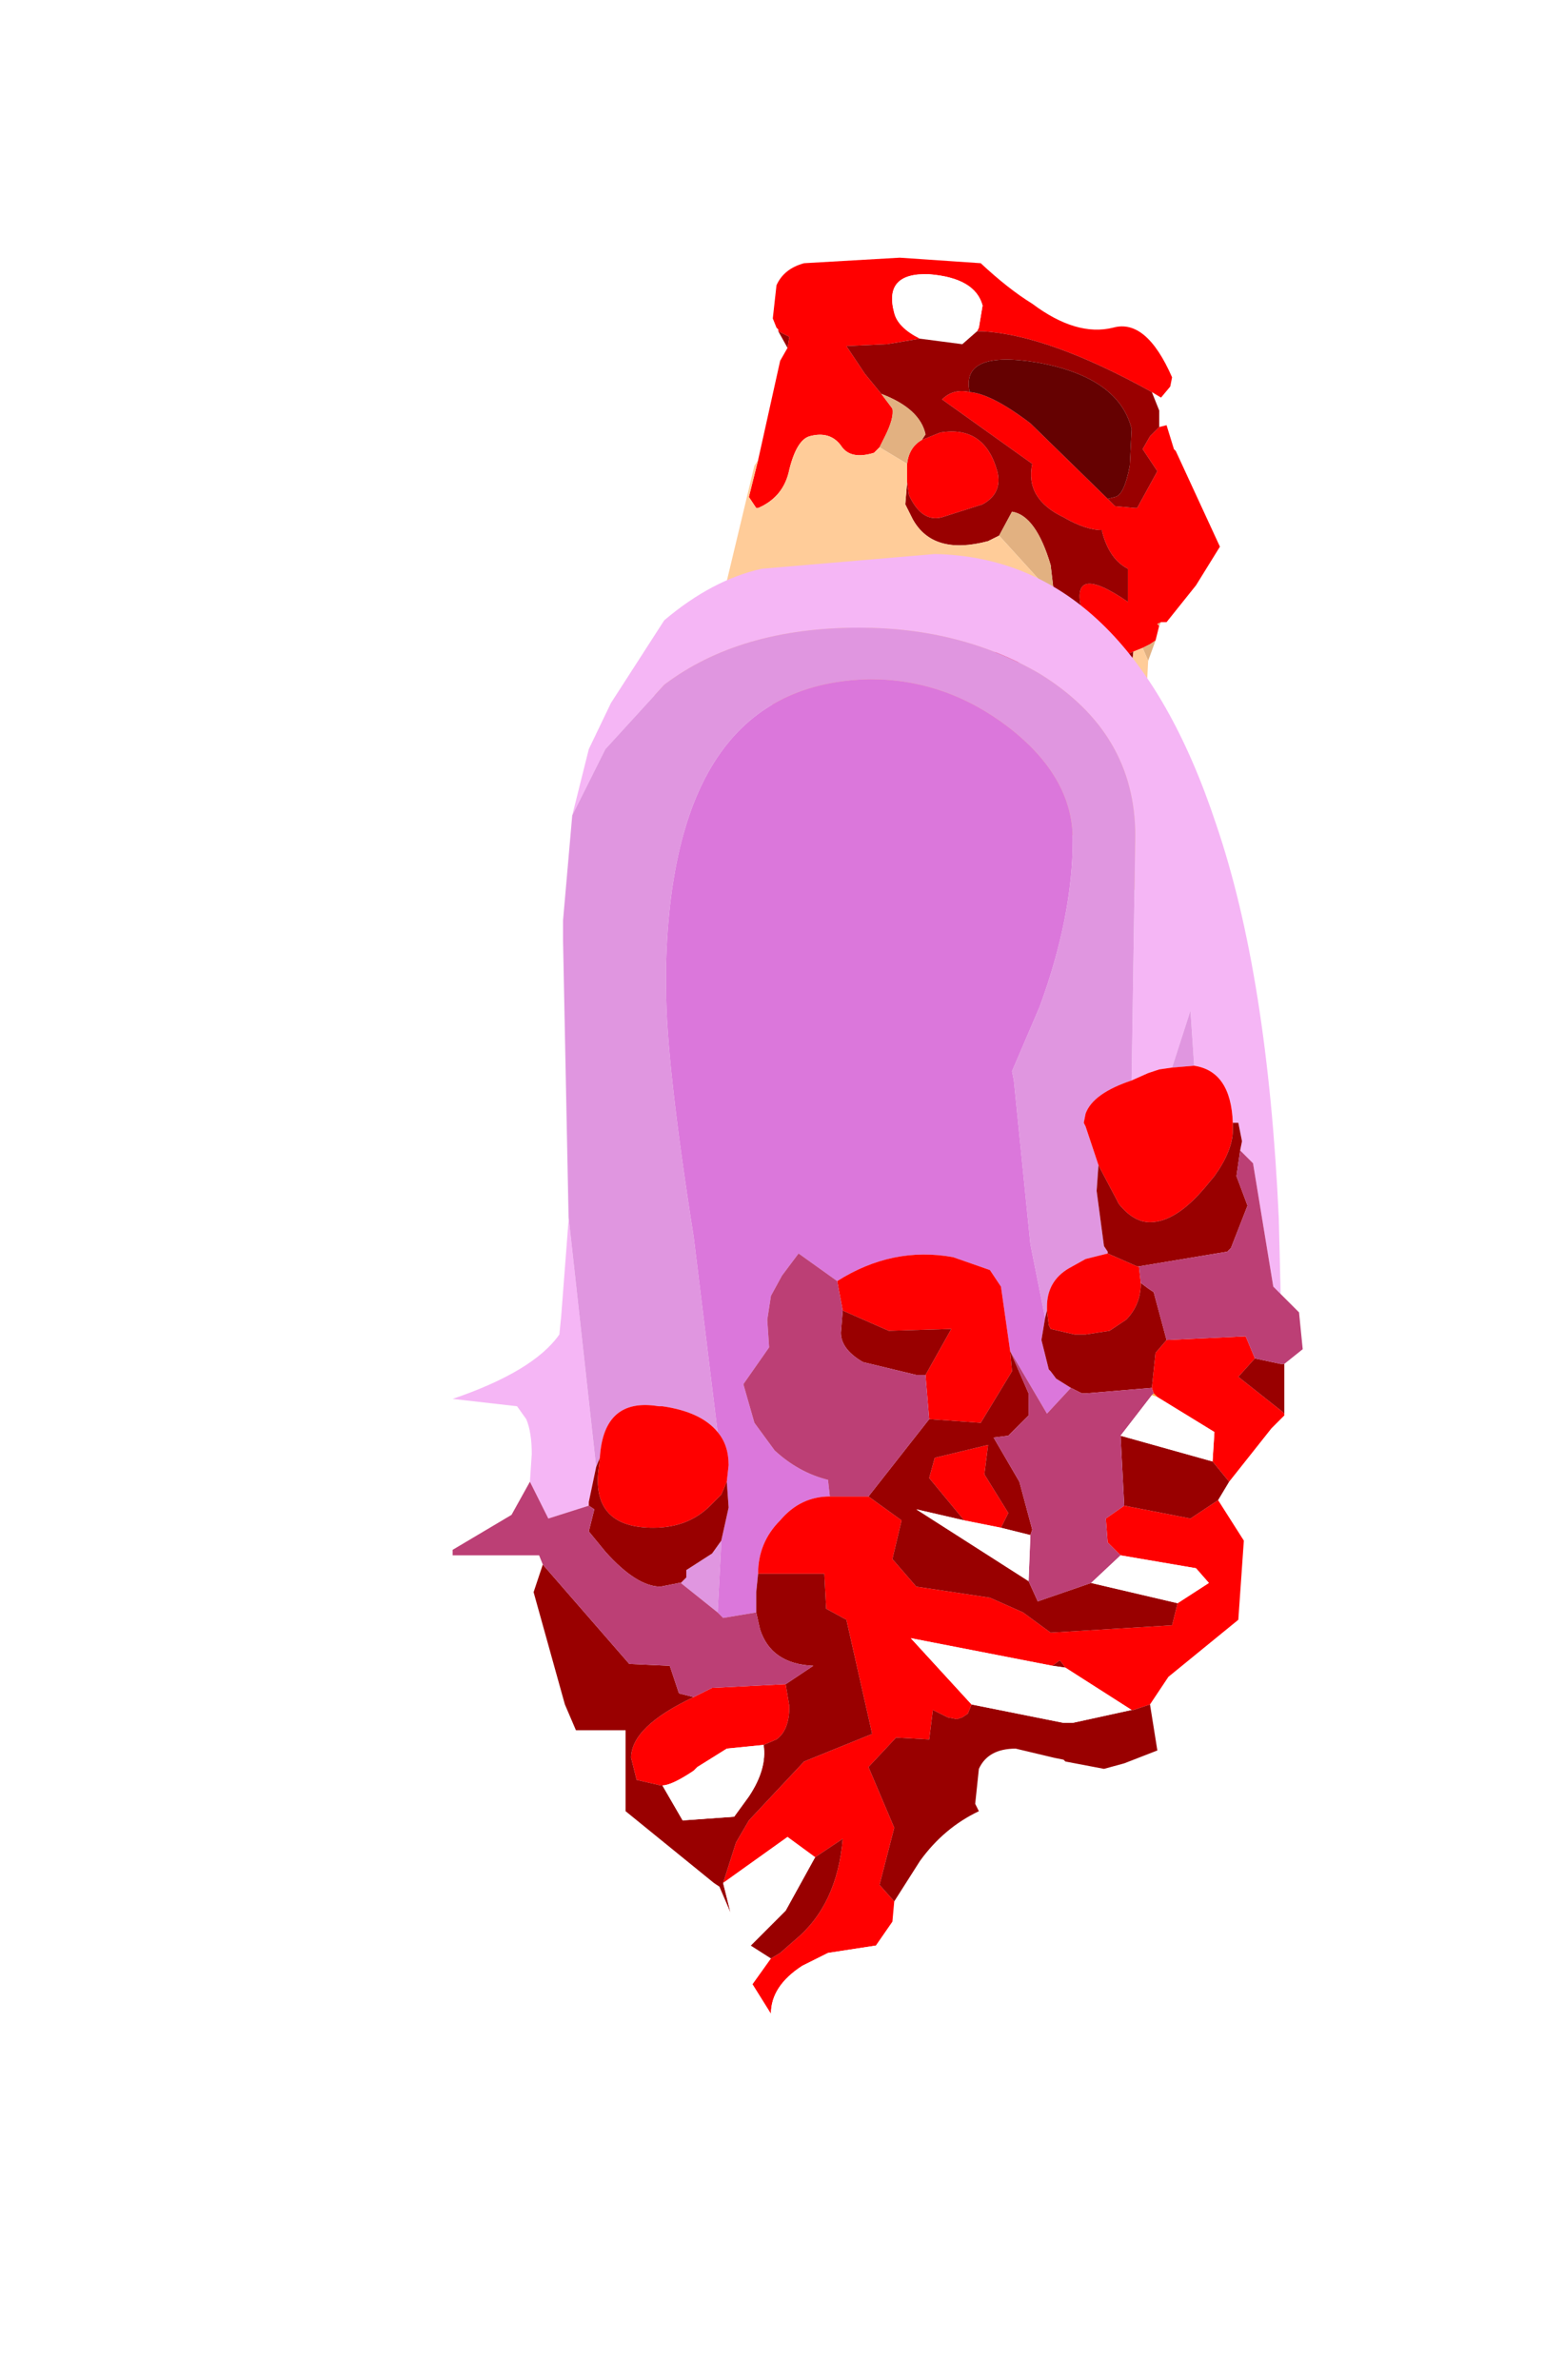 <?xml version="1.0" encoding="UTF-8" standalone="no"?>
<svg xmlns:ffdec="https://www.free-decompiler.com/flash" xmlns:xlink="http://www.w3.org/1999/xlink" ffdec:objectType="frame" height="64.65px" width="42.5px" xmlns="http://www.w3.org/2000/svg">
  <g transform="matrix(1.0, 0.0, 0.0, 1.0, 25.2, 34.75)">
    <use ffdec:characterId="1319" height="18.05" id="neck" transform="matrix(1.0, 0.0, 0.0, 1.0, -8.15, -27.75)" width="16.1" xlink:href="#sprite0"/>
    <use ffdec:characterId="1322" height="40.6" transform="matrix(1.0, 0.0, 0.0, 1.0, -12.9, -19.7)" width="23.1" xlink:href="#shape1"/>
    <use ffdec:characterId="1138" height="0.0" id="spineRef" transform="matrix(1.0, 0.0, 0.0, 1.0, 2.3, -25.2)" width="0.0" xlink:href="#sprite1"/>
  </g>
  <defs>
    <g id="sprite0" transform="matrix(1.0, 0.0, 0.0, 1.0, 7.3, 10.1)">
      <use ffdec:characterId="1318" height="18.05" transform="matrix(1.0, 0.0, 0.0, 1.0, -7.3, -10.1)" width="16.1" xlink:href="#shape0"/>
    </g>
    <g id="shape0" transform="matrix(1.0, 0.0, 0.0, 1.0, 7.3, 10.1)">
      <path d="M-3.2 -8.1 L-3.2 -8.15 -3.25 -8.2 -3.35 -8.45 -3.25 -9.35 Q-3.05 -9.8 -2.5 -9.95 L0.1 -10.1 2.3 -9.95 Q3.05 -9.25 3.7 -8.85 4.9 -7.95 5.9 -8.2 6.8 -8.45 7.5 -6.85 L7.45 -6.6 7.2 -6.3 6.95 -6.45 Q4.15 -8.0 2.35 -8.1 L2.2 -8.1 2.25 -8.2 2.35 -8.8 Q2.15 -9.55 0.9 -9.65 -0.35 -9.7 -0.05 -8.6 0.05 -8.2 0.65 -7.9 L-0.25 -7.75 -1.35 -7.7 -0.85 -6.95 -0.4 -6.4 -0.1 -6.0 Q-0.05 -5.75 -0.3 -5.25 L-0.45 -4.95 -0.6 -4.8 Q-1.25 -4.6 -1.5 -5.0 -1.8 -5.4 -2.35 -5.25 -2.7 -5.15 -2.9 -4.35 -3.05 -3.6 -3.75 -3.3 L-3.8 -3.3 -4.0 -3.6 -3.75 -4.6 -3.15 -7.3 -2.95 -7.65 -2.9 -7.95 -3.2 -8.1 M7.15 -5.5 L7.35 -5.55 7.55 -4.9 7.6 -4.85 8.8 -2.25 8.15 -1.2 7.35 -0.2 7.2 -0.2 7.1 -0.15 7.15 -0.1 7.05 0.3 6.9 0.4 6.7 0.5 6.45 0.6 Q6.1 0.75 6.0 0.85 L5.45 0.15 5.05 -0.5 Q4.7 -1.85 6.3 -0.75 L6.3 -1.65 Q5.8 -1.9 5.6 -2.65 L5.6 -2.7 Q5.15 -2.7 4.55 -3.05 3.5 -3.55 3.7 -4.5 L1.25 -6.25 Q1.55 -6.55 2.0 -6.45 2.6 -6.4 3.65 -5.6 L5.75 -3.55 5.95 -3.35 6.5 -3.3 6.55 -3.3 7.1 -4.3 6.7 -4.9 6.9 -5.25 7.15 -5.5 M0.7 -5.15 L1.2 -5.35 Q2.4 -5.55 2.75 -4.3 2.9 -3.7 2.35 -3.4 L1.25 -3.05 Q0.7 -2.9 0.35 -3.65 L0.3 -4.0 0.3 -4.5 Q0.35 -4.95 0.7 -5.15 M4.3 -0.75 L4.55 -0.25 4.5 0.5 4.15 1.0 4.05 1.05 2.85 0.8 2.3 0.15 Q1.95 -1.1 3.1 -1.2 3.9 -1.25 4.3 -0.75" fill="#ff0000" fill-rule="evenodd" stroke="none"/>
      <path d="M2.2 -8.1 L1.8 -7.75 0.65 -7.9 Q0.05 -8.2 -0.05 -8.6 -0.35 -9.7 0.9 -9.65 2.15 -9.55 2.35 -8.8 L2.25 -8.2 2.2 -8.1" fill="#ffffff" fill-rule="evenodd" stroke="none"/>
      <path d="M6.95 -6.45 L7.15 -5.95 7.15 -5.5 6.9 -5.25 6.7 -4.9 7.1 -4.3 6.55 -3.3 6.5 -3.3 5.95 -3.35 5.75 -3.55 5.95 -3.6 Q6.2 -3.65 6.35 -4.45 L6.4 -5.45 Q6.05 -6.85 3.85 -7.25 1.75 -7.6 2.0 -6.45 1.55 -6.55 1.25 -6.25 L3.7 -4.5 Q3.5 -3.55 4.55 -3.05 5.15 -2.7 5.6 -2.7 L5.6 -2.65 Q5.8 -1.9 6.3 -1.65 L6.3 -0.75 Q4.7 -1.85 5.05 -0.5 L5.45 0.15 6.0 0.85 Q6.1 0.75 6.45 0.6 L6.35 1.4 6.3 1.9 5.8 2.25 4.15 1.0 4.5 0.5 4.55 -0.25 4.3 -0.75 4.3 -0.9 4.2 -1.75 Q3.8 -3.1 3.15 -3.2 L2.8 -2.55 2.5 -2.4 Q1.0 -2.0 0.45 -3.0 L0.25 -3.4 0.3 -4.0 0.35 -3.65 Q0.7 -2.9 1.25 -3.05 L2.35 -3.4 Q2.9 -3.7 2.75 -4.3 2.4 -5.55 1.2 -5.35 L0.7 -5.15 0.8 -5.3 Q0.65 -6.0 -0.4 -6.4 L-0.85 -6.95 -1.35 -7.7 -0.25 -7.75 0.65 -7.9 1.8 -7.75 2.2 -8.1 2.35 -8.1 Q4.15 -8.0 6.95 -6.45 M-2.95 -7.65 L-3.2 -8.1 -2.9 -7.95 -2.95 -7.65" fill="#990000" fill-rule="evenodd" stroke="none"/>
      <path d="M2.0 -6.45 Q1.75 -7.6 3.85 -7.25 6.05 -6.85 6.4 -5.45 L6.35 -4.45 Q6.2 -3.65 5.95 -3.6 L5.75 -3.55 3.65 -5.6 Q2.6 -6.4 2.0 -6.45" fill="#650101" fill-rule="evenodd" stroke="none"/>
      <path d="M7.2 -0.2 L7.15 -0.1 7.1 -0.15 7.2 -0.2 M7.05 0.3 L6.85 0.85 6.7 0.5 6.9 0.4 7.05 0.3 M-0.4 -6.4 Q0.65 -6.0 0.8 -5.3 L0.7 -5.15 Q0.35 -4.95 0.3 -4.5 L-0.45 -4.95 -0.3 -5.25 Q-0.05 -5.75 -0.1 -6.0 L-0.4 -6.4 M2.8 -2.55 L3.15 -3.2 Q3.8 -3.1 4.2 -1.75 L4.3 -0.9 2.8 -2.55" fill="#e2b181" fill-rule="evenodd" stroke="none"/>
      <path d="M6.85 0.85 L6.75 2.8 7.05 7.95 6.4 6.95 Q0.65 1.55 -7.3 1.8 L-6.15 1.05 -5.55 0.65 -4.7 -0.9 -3.85 -4.45 -3.75 -4.6 -4.0 -3.6 -3.8 -3.3 -3.75 -3.3 Q-3.05 -3.6 -2.9 -4.35 -2.7 -5.15 -2.35 -5.25 -1.8 -5.4 -1.5 -5.0 -1.25 -4.6 -0.6 -4.8 L-0.45 -4.95 0.3 -4.5 0.3 -4.0 0.25 -3.4 0.45 -3.0 Q1.0 -2.0 2.5 -2.4 L2.8 -2.55 4.3 -0.9 4.3 -0.75 Q3.9 -1.25 3.1 -1.2 1.95 -1.1 2.3 0.15 L2.85 0.8 4.05 1.05 4.15 1.0 5.8 2.25 6.3 1.9 6.35 1.4 6.45 0.6 6.7 0.5 6.85 0.85" fill="#ffcc99" fill-rule="evenodd" stroke="none"/>
    </g>
    <g id="shape1" transform="matrix(1.0, 0.0, 0.0, 1.0, 12.9, 19.7)">
      <path d="M5.55 -5.4 L5.65 -12.05 Q5.65 -14.85 3.05 -16.45 0.9 -17.7 -1.85 -17.7 -5.1 -17.7 -7.15 -16.15 L-8.75 -14.4 -9.65 -12.6 -9.2 -14.4 -8.6 -15.65 -7.15 -17.9 Q-5.85 -19.0 -4.5 -19.3 L0.2 -19.7 Q5.45 -19.6 7.85 -12.35 9.25 -8.25 9.55 -1.65 L9.6 0.4 9.4 0.2 8.85 -3.15 8.5 -3.5 8.55 -3.75 8.45 -4.25 8.3 -4.25 Q8.25 -5.65 7.25 -5.8 L7.15 -7.3 6.65 -5.75 6.3 -5.7 6.0 -5.6 5.55 -5.4 M-9.75 -1.7 L-9.0 5.1 -9.2 6.05 -9.2 6.15 -10.3 6.5 -10.8 5.5 -10.75 4.75 Q-10.75 4.15 -10.9 3.8 L-11.15 3.45 -12.9 3.25 Q-10.7 2.5 -10.0 1.5 L-9.95 1.0 -9.75 -1.6 -9.75 -1.7" fill="#f5b6f5" fill-rule="evenodd" stroke="none"/>
      <path d="M3.2 1.05 L2.8 -0.95 2.35 -5.4 2.3 -5.65 3.05 -7.4 Q3.95 -9.85 3.95 -11.95 3.95 -13.65 2.2 -15.0 0.5 -16.3 -1.55 -16.3 -6.9 -16.2 -7.1 -8.55 L-7.1 -7.9 Q-7.1 -5.9 -6.35 -1.15 L-5.7 4.15 Q-6.15 3.6 -7.2 3.45 L-7.3 3.45 Q-8.8 3.2 -8.9 4.85 L-9.0 5.1 -9.75 -1.7 -9.9 -9.2 -9.9 -9.75 -9.65 -12.6 -8.75 -14.4 -7.15 -16.15 Q-5.1 -17.7 -1.85 -17.7 0.9 -17.7 3.05 -16.45 5.65 -14.85 5.65 -12.05 L5.55 -5.4 Q4.5 -5.05 4.3 -4.5 L4.25 -4.25 4.3 -4.15 4.65 -3.1 4.6 -2.4 4.8 -0.9 4.9 -0.75 4.9 -0.7 4.3 -0.55 3.85 -0.3 Q3.25 0.05 3.25 0.75 L3.25 0.85 3.2 1.05 M-5.6 7.1 L-5.6 7.15 -5.7 9.05 -6.7 8.25 -6.55 8.1 -6.55 7.9 -5.85 7.45 -5.6 7.1 M6.65 -5.75 L7.15 -7.3 7.25 -5.8 6.65 -5.75" fill="#e096e0" fill-rule="evenodd" stroke="none"/>
      <path d="M-5.7 4.15 L-6.35 -1.15 Q-7.1 -5.9 -7.1 -7.9 L-7.1 -8.55 Q-6.9 -16.2 -1.55 -16.3 0.5 -16.3 2.2 -15.0 3.95 -13.65 3.95 -11.95 3.95 -9.85 3.05 -7.4 L2.3 -5.65 2.35 -5.4 2.8 -0.95 3.2 1.05 3.1 1.65 3.3 2.45 3.35 2.5 3.5 2.7 3.9 2.95 3.25 3.65 2.25 1.95 2.0 0.2 1.7 -0.25 0.7 -0.6 Q-0.95 -0.9 -2.45 0.05 L-3.5 -0.7 -3.95 -0.1 -4.25 0.45 -4.35 1.1 -4.3 1.85 -5.0 2.85 -4.7 3.9 -4.15 4.65 Q-3.5 5.25 -2.7 5.45 L-2.65 5.9 Q-3.45 5.9 -4.0 6.55 -4.6 7.15 -4.6 8.0 L-4.65 8.5 -4.65 9.05 -5.55 9.2 -5.7 9.05 -5.6 7.15 -5.6 7.1 -5.4 6.2 -5.45 5.5 -5.4 5.05 Q-5.4 4.5 -5.7 4.15" fill="#db77db" fill-rule="evenodd" stroke="none"/>
      <path d="M3.25 0.85 L3.25 0.75 Q3.25 0.05 3.85 -0.3 L4.3 -0.55 4.9 -0.7 5.7 -0.35 5.75 -0.35 5.8 0.1 Q5.8 0.7 5.4 1.1 L4.95 1.4 4.3 1.5 4.0 1.5 3.35 1.35 3.3 1.25 3.25 0.85 M4.65 -3.1 L4.3 -4.15 4.25 -4.25 4.3 -4.5 Q4.5 -5.05 5.55 -5.4 L6.0 -5.6 6.3 -5.7 6.65 -5.75 7.25 -5.8 Q8.25 -5.65 8.3 -4.25 L8.3 -4.05 Q8.3 -3.5 7.8 -2.8 L7.55 -2.5 Q6.75 -1.55 6.05 -1.55 5.6 -1.55 5.2 -2.05 L5.15 -2.15 4.7 -3.0 4.65 -3.1 M-8.9 4.85 Q-8.8 3.2 -7.3 3.45 L-7.2 3.45 Q-6.15 3.6 -5.7 4.15 -5.4 4.5 -5.4 5.05 L-5.45 5.5 -5.6 5.85 -5.9 6.15 Q-6.5 6.75 -7.45 6.75 -9.05 6.75 -8.95 5.3 L-8.9 4.85 M-4.6 8.0 Q-4.6 7.15 -4.0 6.55 -3.45 5.9 -2.65 5.9 L-1.6 5.9 -0.7 6.55 -0.95 7.6 -0.3 8.35 1.7 8.65 2.6 9.05 3.35 9.6 6.65 9.4 6.8 8.8 7.65 8.25 7.3 7.85 5.25 7.5 4.9 7.15 4.85 6.5 5.35 6.15 7.15 6.5 7.9 6.0 8.6 7.1 8.45 9.25 6.55 10.8 6.05 11.55 5.6 11.7 5.55 11.7 3.75 10.55 3.6 10.35 3.4 10.5 -0.45 9.75 1.2 11.55 1.1 11.8 0.95 11.9 0.8 11.95 0.55 11.9 0.15 11.7 0.05 12.5 -0.85 12.45 -1.6 13.25 -0.9 14.9 -1.3 16.45 -0.9 16.9 -0.95 17.45 -1.4 18.1 -2.7 18.3 -3.4 18.65 Q-4.25 19.2 -4.25 19.95 L-4.75 19.15 -4.25 18.45 -4.0 18.3 -3.6 17.95 Q-2.45 17.0 -2.3 15.2 L-3.05 15.7 -3.8 15.15 -5.55 16.4 -5.2 15.3 -4.85 14.7 -3.35 13.1 -1.5 12.35 -2.2 9.25 -2.75 8.95 -2.8 8.0 -4.6 8.0 M-2.45 0.05 Q-0.95 -0.9 0.7 -0.6 L1.7 -0.25 2.0 0.2 2.25 1.95 2.3 2.5 1.45 3.9 0.05 3.8 -0.05 2.6 0.65 1.35 -1.05 1.4 -2.3 0.85 -2.45 0.05 M6.15 3.1 L6.1 2.95 6.2 2.0 6.5 1.65 8.65 1.55 8.9 2.15 8.45 2.65 9.65 3.6 9.7 3.65 9.7 3.7 9.65 3.75 9.35 4.05 8.2 5.5 7.75 4.95 7.8 4.15 6.25 3.2 6.15 3.1 M-6.35 11.35 L-6.05 11.2 -5.85 11.1 -3.85 11.0 -3.75 11.6 Q-3.75 12.25 -4.1 12.5 L-4.45 12.65 -5.45 12.75 -6.25 13.25 -6.35 13.35 Q-6.95 13.75 -7.2 13.75 L-7.25 13.75 -7.9 13.6 -8.05 13.0 Q-8.05 12.15 -6.35 11.35 M1.0 6.55 L0.05 5.4 0.2 4.85 1.65 4.5 1.55 5.3 2.2 6.35 2.0 6.75 1.0 6.55" fill="#ff0000" fill-rule="evenodd" stroke="none"/>
      <path d="M3.2 1.05 L3.25 0.85 3.3 1.25 3.35 1.35 4.0 1.5 4.3 1.5 4.95 1.4 5.4 1.1 Q5.8 0.7 5.8 0.1 L6.0 0.25 6.15 0.35 6.5 1.65 6.2 2.0 6.1 2.95 4.3 3.1 4.2 3.1 3.9 2.95 3.5 2.7 3.35 2.5 3.3 2.45 3.1 1.65 3.2 1.05 M4.9 -0.7 L4.9 -0.75 4.8 -0.9 4.6 -2.4 4.65 -3.1 4.7 -3.0 5.15 -2.15 5.2 -2.05 Q5.6 -1.55 6.05 -1.55 6.75 -1.55 7.55 -2.5 L7.8 -2.8 Q8.3 -3.5 8.3 -4.05 L8.3 -4.25 8.45 -4.25 8.55 -3.75 8.5 -3.5 8.4 -2.8 8.7 -2.0 8.25 -0.85 8.15 -0.75 5.75 -0.35 5.7 -0.35 4.9 -0.7 M-9.0 5.1 L-8.9 4.85 -8.95 5.3 Q-9.05 6.75 -7.45 6.75 -6.5 6.75 -5.9 6.15 L-5.6 5.85 -5.45 5.5 -5.4 6.2 -5.6 7.1 -5.85 7.45 -6.55 7.9 -6.55 8.1 -6.7 8.25 -6.75 8.25 -7.25 8.35 Q-7.9 8.35 -8.75 7.4 L-9.2 6.85 -9.05 6.25 -9.2 6.15 -9.2 6.05 -9.0 5.1 M-4.65 9.05 L-4.65 8.5 -4.6 8.0 -2.8 8.0 -2.75 8.95 -2.2 9.25 -1.5 12.35 -3.35 13.1 -4.85 14.7 -5.2 15.3 -5.55 16.4 -5.35 17.2 -5.65 16.5 -5.8 16.4 -8.2 14.45 -8.2 12.25 -9.55 12.25 -9.85 11.55 -10.7 8.5 -10.45 7.75 -8.1 10.45 -7.0 10.5 -6.75 11.25 -6.35 11.35 Q-8.05 12.15 -8.05 13.0 L-7.9 13.6 -7.25 13.75 -7.2 13.75 -6.65 14.7 -5.25 14.6 -4.85 14.05 Q-4.35 13.3 -4.45 12.65 L-4.1 12.5 Q-3.75 12.25 -3.75 11.6 L-3.85 11.0 -3.1 10.5 Q-4.25 10.45 -4.55 9.5 L-4.65 9.05 M-2.3 0.85 L-1.05 1.4 0.65 1.35 -0.05 2.6 -0.3 2.6 -1.75 2.25 Q-2.35 1.9 -2.35 1.45 L-2.3 0.85 M0.05 3.8 L1.45 3.9 2.3 2.5 2.25 1.95 2.75 3.1 2.75 3.7 2.2 4.25 1.8 4.3 2.5 5.5 2.85 6.8 2.8 6.95 2.0 6.75 2.2 6.35 1.55 5.3 1.65 4.5 0.2 4.85 0.05 5.4 1.0 6.55 -0.3 6.25 2.75 8.2 3.0 8.75 4.45 8.25 6.8 8.8 6.65 9.4 3.35 9.6 2.6 9.05 1.7 8.65 -0.3 8.35 -0.95 7.6 -0.7 6.55 -1.6 5.9 0.05 3.8 M5.35 6.15 L5.25 4.25 7.75 4.95 8.2 5.5 7.9 6.0 7.15 6.5 5.35 6.15 M-0.9 16.9 L-1.3 16.45 -0.9 14.9 -1.6 13.25 -0.85 12.45 0.05 12.5 0.15 11.7 0.55 11.9 0.8 11.95 0.95 11.9 1.1 11.8 1.2 11.55 3.7 12.05 3.95 12.05 5.55 11.7 5.6 11.7 6.05 11.55 6.25 12.8 5.35 13.15 4.8 13.3 3.75 13.1 3.7 13.05 3.45 13.0 2.4 12.75 Q1.65 12.75 1.4 13.3 L1.3 14.25 1.4 14.45 Q0.45 14.9 -0.2 15.8 L-0.9 16.9 M3.4 10.5 L3.6 10.35 3.75 10.55 3.4 10.5 M-4.8 18.1 L-3.85 17.15 -3.05 15.7 -2.3 15.2 Q-2.45 17.0 -3.6 17.95 L-4.0 18.3 -4.25 18.45 -4.8 18.1 M8.9 2.15 L9.6 2.3 9.7 2.3 9.7 3.65 9.65 3.6 8.45 2.65 8.9 2.15" fill="#990000" fill-rule="evenodd" stroke="none"/>
      <path d="M-5.7 9.05 L-5.55 9.2 -4.65 9.05 -4.55 9.5 Q-4.25 10.45 -3.1 10.5 L-3.85 11.0 -5.85 11.1 -6.05 11.2 -6.35 11.35 -6.75 11.25 -7.0 10.5 -8.1 10.45 -10.45 7.75 -10.55 7.5 -12.9 7.5 -12.9 7.35 -11.3 6.4 -10.8 5.5 -10.3 6.5 -9.2 6.15 -9.05 6.25 -9.2 6.85 -8.75 7.4 Q-7.9 8.35 -7.25 8.35 L-6.75 8.25 -6.7 8.25 -5.7 9.05 M-2.65 5.9 L-2.7 5.45 Q-3.5 5.25 -4.15 4.65 L-4.7 3.9 -5.0 2.85 -4.3 1.85 -4.35 1.1 -4.25 0.45 -3.95 -0.1 -3.5 -0.7 -2.45 0.05 -2.3 0.85 -2.35 1.45 Q-2.35 1.9 -1.75 2.25 L-0.3 2.6 -0.05 2.6 0.05 3.8 -1.6 5.9 -2.65 5.9 M2.25 1.95 L3.25 3.65 3.9 2.95 4.2 3.1 4.3 3.1 6.1 2.95 6.15 3.1 6.1 3.15 5.25 4.25 5.35 6.15 4.85 6.5 4.9 7.15 5.25 7.5 4.45 8.25 3.0 8.75 2.75 8.2 2.8 6.95 2.85 6.8 2.5 5.5 1.8 4.3 2.2 4.25 2.75 3.7 2.75 3.1 2.25 1.95 M8.5 -3.5 L8.85 -3.15 9.4 0.2 9.6 0.4 10.1 0.9 10.2 1.9 9.7 2.3 9.6 2.3 8.9 2.15 8.65 1.55 6.5 1.65 6.15 0.35 6.0 0.25 5.8 0.1 5.75 -0.35 8.15 -0.75 8.25 -0.85 8.7 -2.0 8.4 -2.8 8.5 -3.5" fill="#bc3f75" fill-rule="evenodd" stroke="none"/>
      <path d="M6.1 3.15 L6.15 3.1 6.25 3.2 6.1 3.15" fill="#feb445" fill-rule="evenodd" stroke="none"/>
      <path d="M2.8 6.95 L2.75 8.2 -0.3 6.25 1.0 6.55 2.0 6.75 2.8 6.95 M4.45 8.25 L5.25 7.5 7.3 7.85 7.65 8.25 6.8 8.8 4.45 8.25 M5.25 4.25 L6.1 3.15 6.25 3.2 7.8 4.15 7.75 4.95 5.25 4.25 M-5.35 17.2 L-5.55 16.4 -3.8 15.15 -3.05 15.7 -3.85 17.15 -4.8 18.1 -4.95 18.1 -5.15 17.7 -5.35 17.2 M-4.45 12.65 Q-4.35 13.3 -4.85 14.05 L-5.25 14.6 -6.65 14.7 -7.2 13.75 Q-6.95 13.75 -6.35 13.35 L-6.25 13.25 -5.45 12.75 -4.45 12.65 M1.2 11.55 L-0.45 9.75 3.4 10.5 3.75 10.55 5.55 11.7 5.6 11.7 5.55 11.7 3.95 12.05 3.7 12.05 1.2 11.55 M-4.25 19.95 Q-4.25 19.2 -3.4 18.65 L-2.7 18.3 -1.4 18.1 -1.35 18.35 -1.3 18.95 Q-1.3 19.9 -1.75 20.35 -2.3 20.9 -3.7 20.9 L-4.3 20.75 -4.4 20.2 -4.25 19.95" fill="#ffffff" fill-rule="evenodd" stroke="none"/>
    </g>
  </defs>
</svg>
